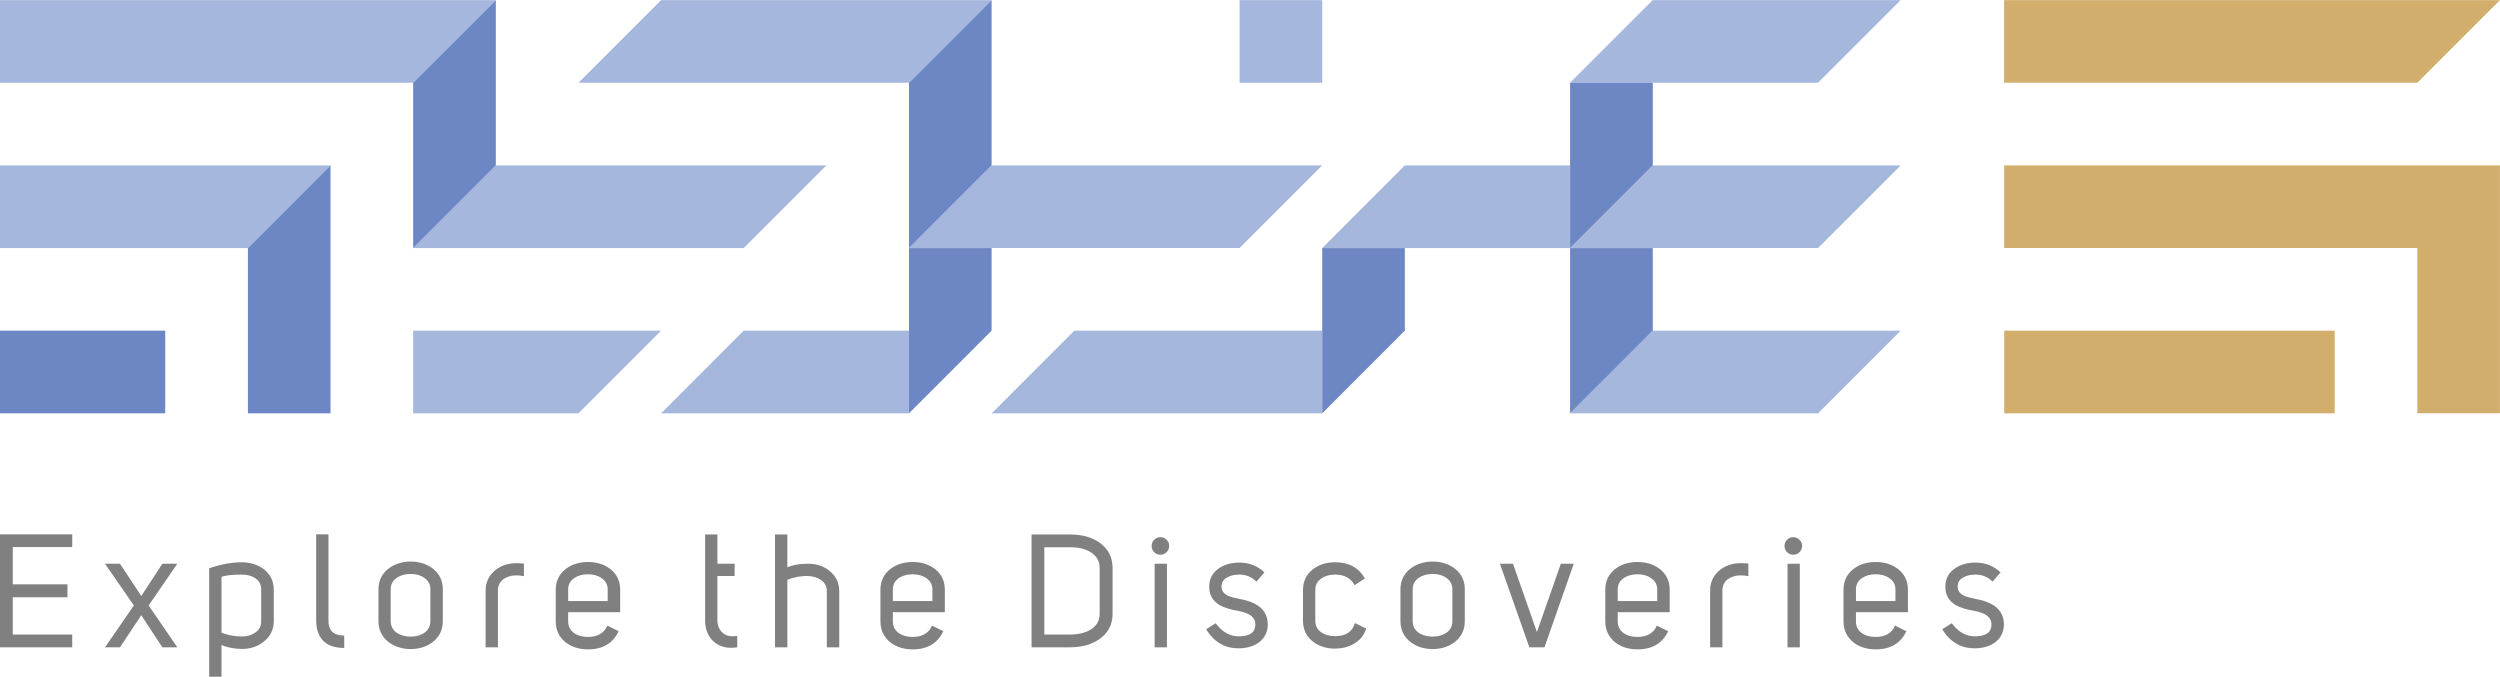 <?xml version="1.0" encoding="UTF-8"?>
<!DOCTYPE svg PUBLIC "-//W3C//DTD SVG 1.1//EN" "http://www.w3.org/Graphics/SVG/1.1/DTD/svg11.dtd">
<!-- Creator: CorelDRAW X7 -->
<svg xmlns="http://www.w3.org/2000/svg" xml:space="preserve" width="4.724in" height="1.279in" version="1.1" style="shape-rendering:geometricPrecision; text-rendering:geometricPrecision; image-rendering:optimizeQuality; fill-rule:evenodd; clip-rule:evenodd"
viewBox="0 0 47244 12786"
 xmlns:xlink="http://www.w3.org/1999/xlink">
 <defs>
  <style type="text/css">
   <![CDATA[
    .fil1 {fill:none}
    .fil3 {fill:#6C87C3}
    .fil2 {fill:#A6B7DE}
    .fil4 {fill:#D2AE6D}
    .fil0 {fill:gray;fill-rule:nonzero}
   ]]>
  </style>
 </defs>
 <g id="Layer_x0020_1">
  <g id="_1970679416912">
   <path class="fil0" d="M1365 10336l-1124 0 0 704 1034 0 0 244 -1034 0 0 705 1124 0 0 241 -1365 0 0 -2135 1365 0 0 241zm1703 315l283 0 -542 788 542 791 -283 0 -398 -607 -402 607 -283 0 544 -791 -544 -788 283 0 402 610 398 -610zm885 2135l0 -2049c219,-76 425,-114 620,-114 160,2 297,45 409,128 127,97 191,228 192,394l0 585c0,165 -65,297 -195,397 -115,91 -254,136 -415,134 -149,-4 -275,-29 -378,-75l0 600 -233 0zm233 -832c119,47 246,71 381,71 102,0 189,-25 258,-74 76,-53 113,-125 111,-215l0 -597c2,-89 -34,-160 -108,-212 -69,-47 -155,-71 -255,-71 -181,0 -310,14 -387,42l0 1056zm2319 288c-178,0 -311,-46 -399,-137 -86,-91 -130,-217 -131,-377l0 -1633 232 0 0 1633c0,187 99,280 298,280l0 234zm1256 -1398c-104,0 -192,24 -262,72 -77,53 -116,126 -116,220l0 597c0,95 39,170 116,224 72,47 160,71 262,71 101,0 187,-24 257,-71 78,-53 116,-128 115,-224l0 -597c0,-93 -38,-166 -115,-220 -69,-48 -155,-72 -257,-72zm-609 292c0,-166 65,-298 194,-397 113,-84 252,-128 415,-130 163,2 301,46 414,130 129,98 193,230 193,397l0 597c0,167 -64,300 -193,400 -113,85 -251,129 -414,131 -164,-2 -303,-46 -415,-131 -129,-99 -194,-232 -194,-400l0 -597zm2475 -485c65,-14 157,-15 274,-3l0 238c-89,-17 -169,-20 -238,-7 -169,40 -253,133 -253,280l0 1071 -233 0 0 -1071c0,-134 45,-248 134,-342 82,-85 187,-141 316,-166zm1857 485c0,-89 -38,-160 -113,-212 -70,-49 -156,-74 -259,-74 -105,0 -193,25 -264,74 -73,52 -111,122 -111,212l0 220 747 0 0 -220zm-747 606c0,93 39,167 114,221 68,47 155,71 261,71 180,0 303,-71 366,-214l212 106c-107,229 -300,343 -578,343 -164,0 -303,-43 -415,-127 -129,-100 -194,-232 -195,-400l0 -600c0,-166 65,-299 195,-397 113,-85 252,-127 415,-127 161,0 299,42 414,127 129,97 194,229 194,397l0 425 -983 0 0 175zm3195 488c-180,28 -326,-6 -438,-103 -113,-97 -169,-233 -169,-408l0 -1622 232 0 0 554 326 0 0 231 -326 0 0 837c0,96 32,175 97,235 66,61 159,81 278,60l0 216zm714 -2133l233 0 0 622c100,-45 225,-68 375,-68 160,-4 298,39 414,128 128,99 192,229 192,392l0 1059 -235 0 0 -1062c0,-89 -36,-159 -110,-210 -70,-48 -156,-73 -258,-76 -137,0 -263,24 -378,73l0 1275 -233 0 0 -2133zm2974 1039c0,-89 -38,-160 -113,-212 -70,-49 -156,-74 -259,-74 -106,0 -193,25 -264,74 -74,52 -111,122 -111,212l0 220 747 0 0 -220zm-747 606c0,93 38,167 114,221 68,47 154,71 261,71 180,0 302,-71 366,-214l212 106c-108,229 -300,343 -578,343 -165,0 -303,-43 -416,-127 -128,-100 -193,-232 -194,-400l0 -600c0,-166 65,-299 194,-397 114,-85 252,-127 416,-127 161,0 299,42 414,127 129,97 193,229 193,397l0 425 -982 0 0 175zm2621 488l0 -2133 722 0c221,0 405,49 550,146 172,117 259,281 259,491l0 860c0,210 -87,373 -259,488 -145,99 -329,148 -550,148l-722 0zm241 -241l481 0c160,0 293,-32 396,-94 113,-70 170,-170 169,-301l0 -860c0,-131 -57,-231 -169,-301 -102,-64 -235,-95 -396,-94l-481 0 0 1650zm2028 -1675c0,-46 16,-84 48,-116 33,-34 74,-50 119,-49 45,0 84,16 115,49 33,32 50,70 50,116 0,46 -17,85 -50,119 -32,32 -71,48 -115,48 -45,0 -86,-16 -119,-48 -32,-34 -48,-73 -48,-119zm289 337l0 1579 -232 0 0 -1579 232 0zm921 1124c127,171 277,253 449,247 203,-2 303,-78 301,-229 0,-127 -106,-210 -319,-250 -164,-28 -286,-67 -365,-116 -125,-78 -188,-192 -188,-341 0,-154 65,-272 193,-355 106,-68 232,-102 378,-102 184,0 342,62 473,185l-152 175c-87,-88 -194,-133 -321,-133 -91,0 -167,17 -228,51 -74,37 -110,97 -110,179 0,73 39,129 119,168 45,22 127,44 244,67 337,64 507,221 511,472 0,147 -57,262 -170,346 -95,69 -217,106 -366,110 -267,6 -478,-114 -630,-360l181 -114zm2624 -720c-72,-133 -194,-199 -366,-199 -106,0 -193,25 -262,74 -75,51 -113,122 -113,212l0 591c0,91 38,163 113,215 70,48 157,71 262,71 200,0 325,-82 374,-247l215 105c-47,133 -127,229 -241,290 -102,58 -218,87 -348,88 -163,0 -301,-43 -414,-128 -129,-99 -194,-232 -194,-399l0 -580c0,-167 65,-299 194,-397 113,-85 251,-128 414,-128 259,0 446,103 562,307l-196 125zm1477 -211c-104,0 -192,24 -262,72 -77,53 -116,126 -116,220l0 597c0,95 39,170 116,224 72,47 160,71 262,71 101,0 187,-24 257,-71 78,-53 116,-128 115,-224l0 -597c0,-93 -38,-166 -115,-220 -69,-48 -155,-72 -257,-72zm-609 292c0,-166 65,-298 194,-397 113,-84 252,-128 415,-130 163,2 301,46 414,130 129,98 193,230 193,397l0 597c0,167 -64,300 -193,400 -113,85 -251,129 -414,131 -164,-2 -303,-46 -415,-131 -129,-99 -194,-232 -194,-400l0 -597zm2579 806l452 -1291 244 0 -553 1579 -286 0 -556 -1579 247 0 452 1291zm2273 -806c0,-89 -37,-160 -113,-212 -70,-49 -156,-74 -259,-74 -105,0 -193,25 -264,74 -73,52 -110,122 -110,212l0 220 746 0 0 -220zm-746 606c0,93 38,167 113,221 68,47 155,71 261,71 180,0 303,-71 366,-214l213 106c-108,229 -300,343 -579,343 -164,0 -303,-43 -415,-127 -128,-100 -193,-232 -194,-400l0 -600c0,-166 65,-299 194,-397 114,-85 252,-127 415,-127 161,0 299,42 414,127 129,97 194,229 194,397l0 425 -982 0 0 175zm2195 -1091c65,-14 157,-15 274,-3l0 238c-89,-17 -169,-20 -238,-7 -169,40 -253,133 -253,280l0 1071 -232 0 0 -1071c0,-134 44,-248 133,-342 82,-85 187,-141 316,-166zm957 -337c0,-46 16,-84 48,-116 34,-34 74,-50 119,-49 46,0 84,16 115,49 34,32 51,70 51,116 0,46 -17,85 -51,119 -32,32 -70,48 -115,48 -45,0 -85,-16 -119,-48 -32,-34 -48,-73 -48,-119zm289 337l0 1579 -232 0 0 -1579 232 0zm1807 485c0,-89 -37,-160 -113,-212 -70,-49 -156,-74 -259,-74 -105,0 -193,25 -264,74 -73,52 -110,122 -110,212l0 220 746 0 0 -220zm-746 606c0,93 38,167 113,221 68,47 155,71 261,71 180,0 303,-71 366,-214l213 106c-108,229 -300,343 -579,343 -164,0 -303,-43 -415,-127 -128,-100 -193,-232 -194,-400l0 -600c0,-166 65,-299 194,-397 114,-85 252,-127 415,-127 161,0 299,42 414,127 129,97 194,229 194,397l0 425 -982 0 0 175zm1811 33c127,171 277,253 449,247 202,-2 303,-78 301,-229 0,-127 -106,-210 -319,-250 -164,-28 -286,-67 -366,-116 -125,-78 -187,-192 -187,-341 0,-154 64,-272 193,-355 106,-68 231,-102 378,-102 184,0 342,62 473,185l-152 175c-87,-88 -194,-133 -321,-133 -91,0 -167,17 -228,51 -74,37 -110,97 -110,179 0,73 39,129 119,168 45,22 126,44 243,67 338,64 508,221 512,472 0,147 -57,262 -170,346 -95,69 -217,106 -366,110 -268,6 -478,-114 -630,-360l181 -114z"/>
   <g>
    <rect class="fil1" width="47244" height="7808"/>
    <g>
     <path class="fil2" d="M31234 6246l-1562 1562c1562,0 3123,0 4685,0l1562 -1562c-1562,0 -3123,0 -4685,0z"/>
     <polygon class="fil2" points="7808,1561 9370,0 0,0 0,1561 "/>
     <polygon class="fil2" points="0,3123 0,4685 4685,4685 6246,3123 "/>
     <polygon class="fil2" points="9370,3123 7808,4685 14054,4685 15617,3123 "/>
     <polygon class="fil2" points="7808,6246 7808,7808 10932,7808 12493,6246 "/>
     <polygon class="fil2" points="14054,6246 12493,7808 17178,7808 17178,6246 "/>
     <path class="fil2" d="M10932 1561l6246 0 1561 -1561c-2081,0 -4164,0 -6246,0l-1561 1561z"/>
     <path class="fil2" d="M18739 3123l-1561 1561 6247 0 1561 -1561c-2082,0 -4165,0 -6247,0z"/>
     <polygon class="fil2" points="23425,0 23425,1561 24987,1561 24987,0 "/>
     <polygon class="fil2" points="26548,3123 24987,4685 29671,4685 29671,3123 "/>
     <path class="fil2" d="M24987 6246c-1561,0 -3123,0 -4685,0l-1561 1562c2081,0 4164,0 6246,0l0 -1562z"/>
     <path class="fil2" d="M34356 1561l1562 -1561c-1562,0 -3123,0 -4686,0l-1561 1561c1561,0 3123,0 4685,0z"/>
     <path class="fil2" d="M31234 3123l-1562 1561c1562,0 3123,0 4685,0l1562 -1561c-1562,0 -3123,0 -4685,0z"/>
    </g>
    <g>
     <polygon class="fil3" points="6246,3123 4685,4685 4685,7808 6246,7808 "/>
     <polygon class="fil3" points="3123,6246 0,6246 0,7808 3123,7808 "/>
     <polygon class="fil3" points="7808,1561 7808,4685 9370,3123 9370,0 "/>
     <polygon class="fil3" points="24987,4685 24987,7808 26548,6246 26548,4685 "/>
     <polygon class="fil3" points="29671,4685 31234,3123 31234,1561 29671,1561 "/>
     <polygon class="fil3" points="31234,4685 29671,4685 29671,7808 31234,6246 "/>
     <polygon class="fil3" points="18739,3123 18739,0 17178,1561 17178,4685 "/>
     <polygon class="fil3" points="18739,4685 17178,4685 17178,7808 18739,6246 "/>
    </g>
    <path class="fil4" d="M37874 1561l7808 0 1561 -1561 -9370 0 0 1561 1 0zm6247 4685l-6246 0 0 1562 6246 0 0 -1562zm3123 -3123l-9370 0 0 1561 7808 0 0 3123 1561 0 0 -4685 1 1z"/>
   </g>
  </g>
 </g>
</svg>
